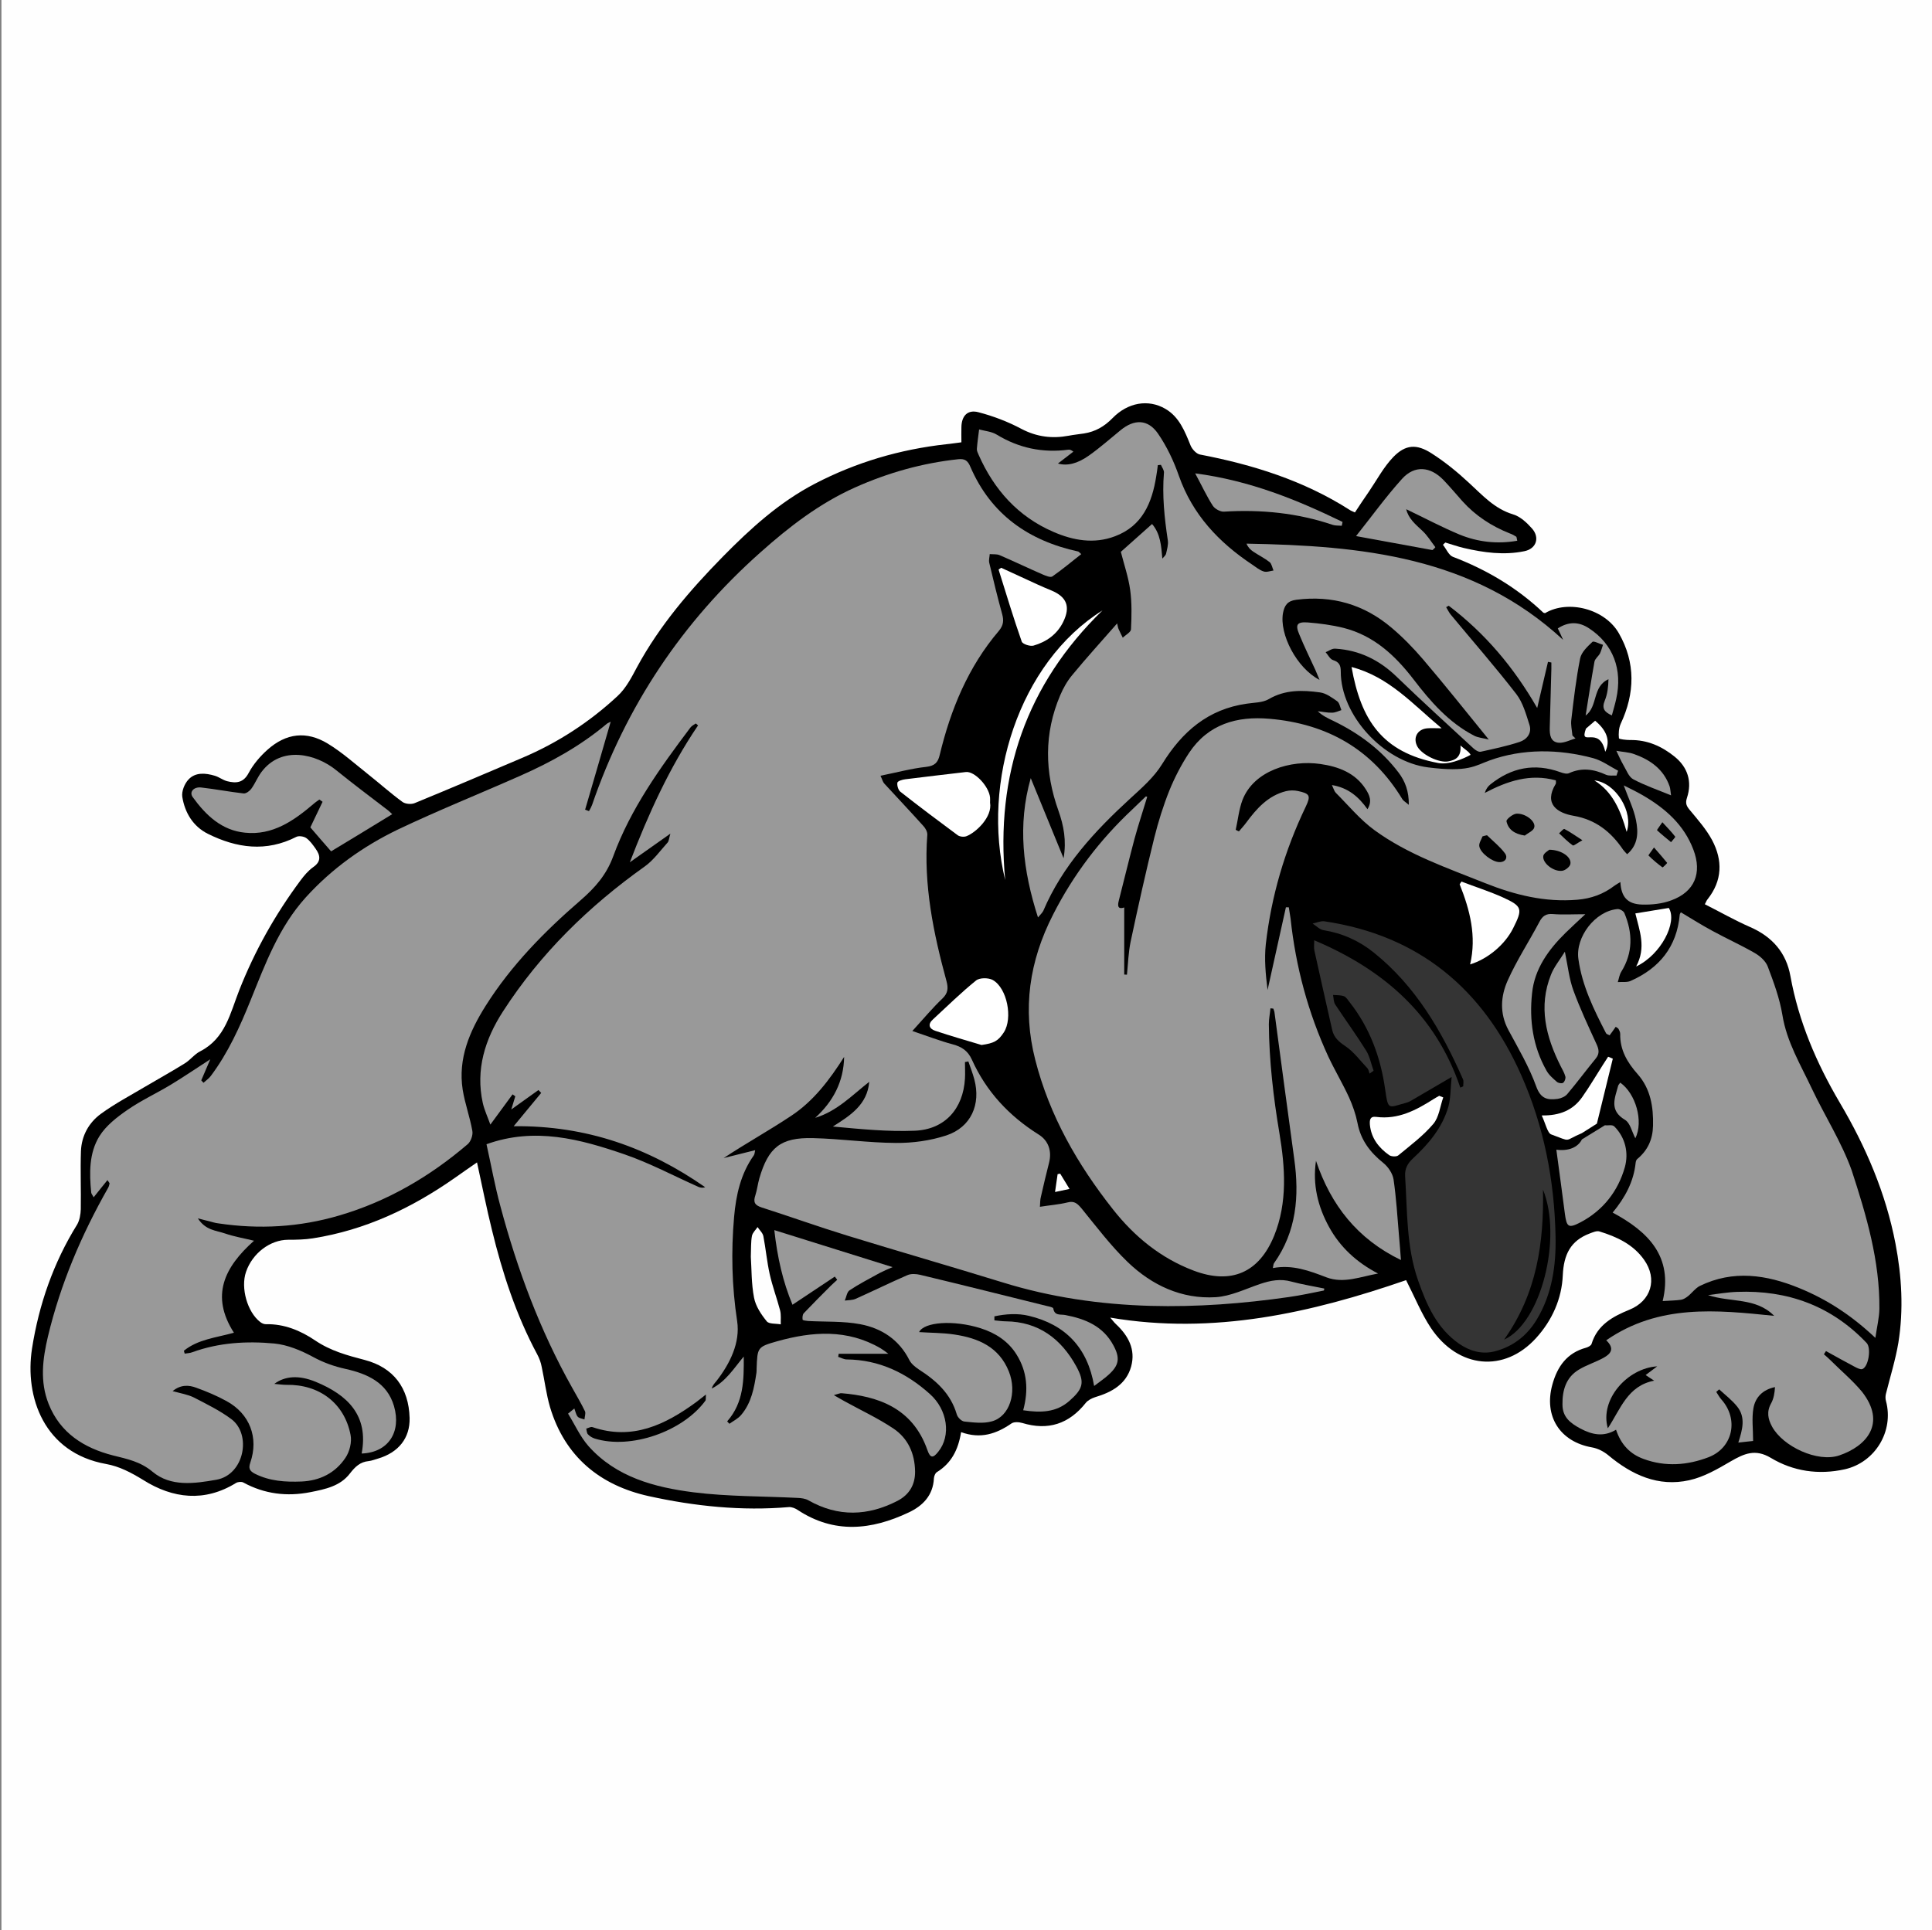 <?xml version="1.0" encoding="utf-8"?>
<!-- Generator: Adobe Illustrator 26.0.1, SVG Export Plug-In . SVG Version: 6.00 Build 0)  -->
<svg version="1.1" id="BD-Head-R" xmlns="http://www.w3.org/2000/svg" xmlns:xlink="http://www.w3.org/1999/xlink" x="0px" y="0px"
	 viewBox="0 0 1200.9 1200" style="enable-background:new 0 0 1200.9 1200;" xml:space="preserve">
<rect x="0" y="0" width="1200.9" height="1200" fill="#808080" stroke="none"/>
<style type="text/css">
	.st0{fill:#FEFEFE;}
	.st1{fill:#999999;}
	.st2{fill:#FFFFFF;}
	.st3{fill:#343434;}
</style>
<g>
	<rect id="Background" x="0.9" class="st0" width="1200" height="1200"/>
	<path d="M1180,834.8c3.3-20.6,2.1-41.3-1.8-61.6c-6-31.3-18.4-60.2-34.6-87.6c-14.5-24.6-25.6-50.5-30.7-78.7
		c-2.6-14.6-11.3-24.5-25-30.5c-9.6-4.2-18.7-9.4-28.2-14.2c0.7-1.2,1-2.3,1.7-3.1c9.2-11.6,9.5-24.2,2.8-36.8
		c-3.6-6.7-8.8-12.6-13.7-18.5c-2.1-2.5-3.1-4.2-1.9-7.8c3.3-10,0.5-18.9-7.6-25.5c-8-6.5-17.1-10.6-27.8-10.4
		c-2.4,0-6.8-0.5-6.9-1.1c-0.3-2.9-0.1-6.3,1.1-9c8.9-19,9.3-38-1.1-56.2c-8.7-15.3-31.6-21.1-45.9-12.6c-0.4-0.1-0.9-0.1-1.2-0.4
		c-16.3-15.4-35.1-26.6-56.1-34.6c-2.6-1-4.1-4.9-6.2-7.5c0.5-0.5,1-0.9,1.5-1.4c3.8,1.1,7.6,2.5,11.5,3.4c12.4,2.9,25,4.6,37.6,2
		c7.5-1.5,9.8-8.5,4.7-14.2c-3.2-3.6-7.3-7.4-11.7-8.7c-11.6-3.5-19-11.9-27.4-19.6c-7.2-6.7-14.9-13-23.2-18.3
		c-9.3-6-16.2-5.6-23.8,2.2c-6,6.2-10.2,14.2-15.1,21.4c-3,4.3-5.9,8.7-8.8,13.1c-1.8-0.8-2.6-1.1-3.3-1.6
		c-28.5-18.2-60.1-28.1-93-34.4c-2.2-0.4-4.8-3.2-5.8-5.5c-3.6-8.9-7.1-17.9-15.7-22.9c-10.6-6.2-23.4-4-32.9,5.8
		c-5.1,5.2-10.7,8.4-17.7,9.5c-3.2,0.5-6.4,0.8-9.5,1.4c-10.2,1.9-19.7,0.8-29.3-4.2c-8.4-4.5-17.6-8-26.8-10.4
		c-6.8-1.8-10.5,2.3-10.6,9.3c-0.1,3,0,5.9,0,9.4c-3.2,0.4-6.4,0.9-9.5,1.2c-28.7,3.2-55.9,11.2-81.5,24.5
		c-22.1,11.5-40.1,27.9-57.4,45.5C428.8,367,410,388.9,396,414.7c-3.4,6.4-6.9,13.2-12.1,18c-17.4,16.2-37.2,29.1-59.1,38.4
		c-22.3,9.5-44.6,19-67,28.2c-2.1,0.9-5.8,0.6-7.6-0.7c-7.4-5.4-14.3-11.6-21.5-17.3c-8.2-6.5-16.1-13.6-25-19
		c-13.2-8-25.8-6.5-37.4,3.8c-4.6,4.1-8.8,9-11.7,14.4c-3.3,6.3-7.8,6.6-13.4,5.2c-2.7-0.7-5-2.6-7.7-3.4c-5.7-1.7-12-2.3-16.3,2.3
		c-2.5,2.6-4.4,7.4-3.9,10.8c1.6,9.9,6.7,18.4,15.9,23c17.9,8.9,36.2,11.5,55,1.9c1.6-0.8,4.6-0.3,6.1,0.7c2.4,1.7,4.2,4.3,5.9,6.7
		c2.9,4.1,3.6,7.9-1.5,11.4c-3.1,2.2-5.7,5.3-8,8.4c-15.6,21-28.3,43.6-37.9,67.9c-5.7,14.4-8.6,30.1-24.3,38.2
		c-3.6,1.8-6.2,5.4-9.6,7.5c-8,5-16.2,9.5-24.3,14.3c-9.4,5.6-19.1,10.7-27.9,17.1c-7.5,5.5-12,13.6-12.4,23.2
		c-0.4,12,0.1,24.1-0.1,36.1c-0.1,3.2-0.7,6.9-2.3,9.6c-14.7,23.7-23.7,49.6-28,77c-4.7,30.2,7.5,64.9,46,71.8
		c8.4,1.5,15.7,5.4,23.2,10c18.3,11.5,38,13.9,57.6,1.8c1.2-0.7,3.4-0.9,4.5-0.3c13.2,7.2,27.2,8.9,41.8,6
		c9.1-1.8,18.5-3.7,24.5-11.6c3.2-4.1,6.3-7.2,11.7-7.7c1.9-0.2,3.7-1,5.6-1.5c13-3.8,20.1-12.9,19.8-25.3
		c-0.5-18.7-10-31.4-28-36.1c-10.7-2.8-21.1-5.6-30.7-12.1c-9-6.1-19.3-10.4-30.7-10.1c-1.2,0-2.5-0.6-3.5-1.4
		c-8-6.2-12.2-21.2-8.8-31.1c4-11.7,15.1-20,26.2-20c5.1,0,10.4-0.1,15.4-0.9c32.5-5.1,61.4-18.8,88.1-37.5c4.5-3.2,9-6.3,13.9-9.7
		c3.2,14.6,5.9,28.4,9.3,42.1c6.5,26.7,15,52.8,28.1,77.2c1.3,2.4,2.3,5.1,2.8,7.8c1.8,8.3,2.8,16.9,5.2,25.1
		c9.2,30.7,31,48.6,61.4,55.3c28.6,6.3,57.7,9.3,87.1,6.8c1.7-0.1,3.8,0.7,5.3,1.7c22.8,15.1,46,12.6,69.2,1.6
		c8.7-4.1,15.1-10.6,15.6-21.2c0.1-1.3,0.8-3.2,1.8-3.8c8.9-5.5,13.3-13.7,15.1-24.9c12.1,4.4,21.9,1.1,31.3-5.4
		c1.6-1.1,4.6-0.9,6.7-0.3c16.1,4.9,29.1,0.6,39.5-12.5c1.3-1.6,3.6-2.8,5.7-3.5c10.4-3.1,19.4-8,22.5-19.1
		c2.9-10.7-1.8-19.2-9.5-26.4c-1.3-1.2-2.3-2.7-3.5-4c64.4,10.9,125.1-3,183.9-23.3c5.5,10.8,9.5,20.8,15.4,29.7
		c17,25.4,45.7,28,65.4,6.3c10-11,16-24.5,16.6-39.1c0.6-12.8,4.8-21.4,16.7-25.9c1.9-0.7,4.3-1.8,6-1.3c10.8,3.3,21,8,27.8,17.6
		c8.6,12.1,4.3,25.7-9.1,31.1c-10.3,4.2-19.9,9.4-23.5,21.2c-0.3,1.1-2.1,2-3.4,2.4c-11.9,3.2-17.9,11.7-21,23
		c-5.4,19.6,4.7,35.5,24.7,39c3.5,0.6,7.2,2.5,10,4.8c14.7,12.3,31.1,19.9,50.4,15.6c9.1-2,17.7-7,25.9-11.8
		c8.2-4.7,15.1-7.9,24.8-2.1c14,8.4,29.7,10.7,46,7.1c18.9-4.3,30.6-23.7,25.6-42.4c-0.4-1.3-0.4-2.9-0.1-4.3
		C1174.9,856,1178.2,845.5,1180,834.8z M485.3,823.4c-3-0.6-7.3-0.1-8.7-1.9c-3.5-4.3-6.9-9.4-7.9-14.7c-1.7-8.7-1.5-17.9-2-25.4
		c0.2-5.3,0-9.3,0.7-13c0.4-2,2.3-3.7,3.5-5.5c1.2,1.9,3.2,3.6,3.6,5.7c1.5,7.8,2.2,15.7,3.9,23.4c1.7,7.7,4.5,15.1,6.5,22.7
		C485.6,817.6,485.2,820.6,485.3,823.4z"/>
	<path class="st1" d="M1009.2,475.9c1.8,3,3.2,7.1,6,8.6c7.1,3.8,14.8,6.4,23.5,10c-0.4-2.4-0.4-4.1-0.9-5.6
		c-3.7-10.6-11.9-16.4-21.9-20c-3.5-1.3-7.5-1.4-11.2-2.1C1006.1,469.8,1007.5,472.9,1009.2,475.9z"/>
	<path class="st1" d="M892.2,340.2c-2.7-3.5-5-7.4-8.2-10.3c-4.3-4-8.6-7.6-9.9-13.3c11.3,5.4,22,11.1,33,15.7
		c11.4,4.7,23.5,6.1,36,3.9c-0.4-1.7-0.4-2.3-0.6-2.5c-1.2-0.8-2.5-1.5-3.9-2c-11.4-4.5-21.4-11-29.6-20.1c-3.8-4.3-7.6-8.8-11.6-13
		c-8.2-8.6-18.1-9.6-26-0.8c-10.1,11.2-19,23.6-28.5,35.5c16,2.9,31.8,5.8,47.5,8.7C891.2,341.4,891.7,340.8,892.2,340.2z"/>
	<path class="st1" d="M760.9,318.1c23-1.4,45.5,0.8,67.4,8.2c1.8,0.6,3.8,0.4,5.7,0.6c0.2-0.8,0.4-1.6,0.5-2.4
		c-28.4-13.8-57.5-25.7-91.6-30.2c4.2,7.8,7.2,14.3,11,20.2C755.2,316.4,758.6,318.3,760.9,318.1z"/>
	<path class="st1" d="M243.8,506.2c-1-0.9-1.7-1.7-2.5-2.3c-10.8-8.3-21.8-16.5-32.4-25.1c-12.2-9.9-33.8-15.6-46.4,1.2
		c-2.4,3.2-3.9,7.1-6.3,10.4c-1,1.4-3.3,3.1-4.8,2.9c-8.8-1-17.6-2.7-26.4-3.7c-4.7-0.5-7.5,2.9-5.2,6c8.1,11.2,18,20.7,32.5,22.1
		c17.1,1.8,30.3-7.4,42.6-17.9c1.1-1,2.4-1.8,3.6-2.7c0.7,0.5,1.4,0.9,2,1.4c-2.6,5.5-5.3,11.1-7.6,15.9c4.3,5,8.5,9.9,12.9,14.9
		C218,522,230.7,514.2,243.8,506.2z"/>
	<path class="st1" d="M692.1,836.5c-6.4-12-17.4-16.5-29.9-18.9c-2.9-0.6-6.7,0.7-7.5-4.1c-0.1-0.7-2.5-1.2-3.9-1.5
		c-26.2-6.5-52.5-13.1-78.8-19.4c-2.5-0.6-5.7-0.8-8,0.2c-10.8,4.7-21.4,9.9-32.1,14.7c-2,0.9-4.5,0.8-6.8,1.1c1-2.2,1.3-5.3,3-6.4
		c6-4,12.5-7.3,18.8-10.8c2.3-1.2,4.7-2.2,7.9-3.6c-24.9-7.8-48.6-15.2-73.5-23c1.9,17,5.3,32,11.3,46.4
		c9.3-6.2,17.8-11.8,26.3-17.5c0.5,0.7,1,1.3,1.5,2c-1.4,1.3-2.8,2.5-4.1,3.8c-5.6,5.6-11.2,11.2-16.7,17c-0.8,0.9-0.9,2.7-0.7,4
		c0.1,0.4,2.1,0.7,3.3,0.8c10.8,0.6,21.9,0,32.5,2c13.3,2.5,24.2,9.6,30.6,22.4c1.2,2.3,3.6,4.2,5.8,5.7c10.8,6.9,19.8,15,23.6,27.9
		c0.5,1.9,2.9,4.3,4.7,4.5c5.7,0.6,11.8,1.4,17.1-0.1c11.1-3,15.8-18,10.6-31c-6.1-15.3-19.1-20.8-33.9-23c-7.2-1.1-14.6-1-21.9-1.5
		c3-6.3,21.4-7.7,38.2-2.4c9.2,2.9,17.2,8,22.4,16.4c6.6,10.6,7.5,22,4.1,34.6c10.7,1.6,20.5,1.5,28.8-5.9
		c8.5-7.5,9.6-11.5,4.2-21.4c-9.4-17.1-23.4-27.8-43.9-28c-2.3,0-4.6-0.4-7-0.6c0-0.8,0-1.6,0-2.5c7.1-1.5,14.5-2,21.5-0.3
		c22.5,5.4,36.4,19.6,40.5,43.6c3.5-2.7,6.4-4.6,8.9-6.9C695.7,848.8,696.3,844.3,692.1,836.5z"/>
	<path class="st2" d="M615.4,495.8c-0.7-7-9.7-16.5-15.1-15.8c-12.5,1.5-25.1,2.9-37.6,4.5c-1.8,0.2-4.7,1.1-4.9,2.1
		c-0.3,1.7,0.5,4.5,1.8,5.6c11.7,9.2,23.7,18.2,35.7,27.1c1.3,0.9,3.8,1.2,5.4,0.6c5.8-2.2,16.3-11.9,14.7-20.9
		C615.4,497.9,615.5,496.8,615.4,495.8z"/>
	<path class="st2" d="M581.4,640.9c9.5,3.2,19.1,5.9,28.7,8.8c7.7-1.1,10.3-2.4,13.9-7.9c5.6-8.7,2.1-27.4-6.9-32.5
		c-2.7-1.5-8.2-1.5-10.4,0.3c-9.3,7.5-17.9,16-26.7,24.1C576.5,636.8,577.5,639.6,581.4,640.9z"/>
	<path class="st2" d="M685.3,379.5c-52.1,32.6-75.3,106.9-60.5,167.6C618.7,481.8,637.9,425.6,685.3,379.5z"/>
	<path class="st2" d="M642.4,401.4c8-2.3,14.7-7,18.5-14.8c4.6-9.4,2.2-15.5-7.4-19.5c-3-1.2-5.9-2.5-8.8-3.8
		c-7.5-3.4-14.9-6.9-22.4-10.3c-0.5,0.4-1.1,0.7-1.6,1.1c4.7,15,9.2,30,14.4,44.8C635.6,400.4,640.2,402,642.4,401.4z"/>
	<path class="st2" d="M659,729.7c-0.5,0.1-1,0.2-1.6,0.3c-0.5,3.3-1,6.7-1.6,11.1c3.3-0.7,5.6-1.2,9-1.9L659,729.7z"/>
	<path class="st1" d="M870.8,783.4c-0.4-5.7-0.8-10.4-1.2-15c-1-11.8-1.7-23.6-3.4-35.2c-0.6-3.7-3.4-7.8-6.4-10.2
		c-8.2-6.6-14-14.2-16-24.8c-1.1-5.5-3-10.9-5.3-16c-3.9-8.5-8.8-16.7-12.8-25.2c-12.6-27.3-20.3-56-23.5-85.9
		c-0.3-2.4-0.8-4.7-1.1-7c-0.6,0-1.2,0-1.8,0c-3.8,17.1-7.6,34.3-11.4,51.4c-1.2-9.7-2.1-19.1-1.1-28.4
		c3.4-29.9,11.8-58.4,24.8-85.5c3.3-6.9,2.6-8.2-4.8-9.8c-2.4-0.5-5.1-0.5-7.5,0.1c-11.1,2.8-18.2,10.8-24.7,19.6
		c-1.4,1.9-3,3.6-4.5,5.4c-0.7-0.3-1.4-0.6-2-1c1.4-6.2,2-12.7,4.2-18.5c7-18.2,29.9-25.1,48.4-22.4c11.2,1.6,21.8,5.5,28.3,15.8
		c2.2,3.5,4.1,7.3,1,12.3c-5.5-7.7-11.9-13.3-22.1-15c1.1,2.3,1.5,3.9,2.4,4.8c7.9,7.9,15.1,16.7,24,23.2
		c20.8,15.2,45.2,23.5,68.9,33c18.3,7.3,37.2,12,57.2,10.3c8.6-0.7,16.3-3.5,23.1-8.7c1.1-0.8,2.3-1.5,3.7-2.3
		c0.5,9.2,4.3,13.7,13.4,14c6.1,0.2,12.6-0.5,18.2-2.6c14.6-5.3,19.3-17,13.8-31.5c-5.9-15.6-17.5-25.7-31.4-33.8
		c-3.8-2.2-7.7-4.1-11.9-6.2c2.8,7.8,6.2,14.5,7.6,21.6c1.5,7.4,1.5,15.3-5.5,21.2c-1.1-1.2-1.9-2-2.5-2.8
		c-7.5-11.1-17-18.7-30.8-21.1c-10-1.7-18.7-7.3-11.1-19.8c0.3-0.5,0.1-1.2,0.1-2.2c-15.9-4.4-30.2,0.4-44.2,7.8
		c0.8-2.5,2-4.1,3.5-5.3c13.1-10.5,27.5-13.4,43.5-7.6c1.7,0.6,4,1.3,5.4,0.6c7.9-3.6,15.4-2.5,23,1c1.9,0.8,4.3,0.4,6.5,0.5
		c0.3-1,0.6-2,1-3c-5.1-2.7-10-6.3-15.4-7.8c-21.5-5.8-44-6-64.5,1.4c-9.1,3.3-13.3,7.5-38.3,4.3c-27.5-3.5-54.3-32.2-54.2-59.7
		c0-3.9-1.1-5.8-4.8-7c-1.9-0.6-3.1-3.2-4.6-4.9c2-0.8,4-2.4,6-2.2c15,0.9,27.5,7.1,38.3,17.6c15.6,15.1,31.7,29.7,47.6,44.4
		c1.2,1.1,3.1,2.3,4.4,2.1c8.1-1.8,16.3-3.5,24.2-6.1c4.6-1.5,7.8-5.5,6.2-10.6c-2.1-6.6-4.1-13.9-8.2-19.2
		c-13-16.8-27-32.8-40.6-49.2c-1.2-1.4-2-3.2-3-4.8c0.5-0.3,1-0.6,1.6-0.9c22.4,17,40.3,38,55,63.6c2.5-10.5,4.6-19.6,6.7-28.7
		c0.7,0.1,1.4,0.3,2.1,0.4c0,1.4,0,2.8,0,4.1c-0.3,12.2-0.7,24.4-1,36.5c-0.1,4.3,0.4,8.9,5.7,9.3c3.4,0.2,6.9-1.7,10.3-2.7
		c-0.6-0.6-1.3-1.2-1.9-1.8c-0.3-3.3-1.1-6.6-0.7-9.8c1.5-12.8,3-25.6,5.5-38.2c0.8-3.8,4.5-7.3,7.6-10.2c0.9-0.8,4.3,1.2,6.6,1.8
		c-0.6,1.8-1.1,3.7-1.9,5.4c-1,1.8-3.1,3.3-3.4,5.1c-2,11.1-3.7,22.3-5.5,33.5c7.8-5.8,4-18,14.2-22.6c-0.1,4.6-0.6,9.2-2.3,13.3
		c-2,4.9-0.2,7.1,4.4,9.2c1-3.7,2-6.9,2.7-10.2c4.1-18.4-1.9-34.1-16.8-43.9c-6.3-4.2-12.7-4.4-19.5,0c1.2,2.5,2.3,4.8,3.3,7.1
		c-56.2-52-125.6-58.5-196.8-59.8c1,2.4,2.5,3.8,4.1,4.9c3.4,2.3,7.1,4.1,10.3,6.6c1.3,1.1,1.6,3.5,2.4,5.2c-2,0.3-4.3,1.2-6.1,0.6
		c-2.6-0.8-4.8-2.7-7.2-4.3c-20.7-13.8-37-31-45.5-55.1c-3.2-9.2-7.5-18.3-13-26.3c-6.3-9.1-14.8-9.1-23.3-2.1
		c-6.5,5.3-12.8,10.9-19.6,15.7c-7.3,5.2-13.6,6.6-19.3,5c3.4-2.6,6.5-5,9.6-7.4c-1.6-1.2-2.4-1.3-3.2-1.2
		c-15.9,2.1-30.7-1-44.5-9.4c-3.1-1.9-7.2-2.2-10.9-3.2c-0.5,4-1.1,8.1-1.4,12.1c-0.1,1.2,0.6,2.5,1.1,3.7
		c9.6,21.7,24.5,38.4,46.5,47.9c12.2,5.3,25.2,7.7,38.3,2.7c17-6.4,23-20.8,25.6-37.3c0.4-2.3,0.7-4.6,1-6.9
		c0.6-0.1,1.3-0.1,1.9-0.2c0.7,1.6,2,3.3,1.9,4.8c-1.2,14.2,0.3,28.2,2.4,42.2c0.4,2.6-0.5,5.6-1.1,8.3c-0.3,1.1-1.5,2-2.3,3
		c-0.7-8-1.2-15.5-6.4-21.5c-6.9,6.1-13.2,11.8-19.4,17.3c2,7.9,4.7,15.7,5.8,23.7c1.1,8,0.9,16.3,0.5,24.5
		c-0.1,1.8-3.3,3.4-5.1,5.2c-0.9-1.8-1.8-3.6-2.6-5.4c-0.4-0.9-0.5-1.8-0.9-3.5c-9.7,11.1-19.1,21.4-27.9,32.1
		c-3.1,3.7-5.6,8.1-7.5,12.6c-10.1,23.7-9.7,47.7-1.1,71.7c3.3,9.3,5.1,18.7,3.2,29.6l-20.4-49.8c-8.3,29.1-4.9,57.4,4.5,86.6
		c1.6-1.9,2.7-2.9,3.3-4.1c11.9-28,32-49.6,54-69.8c7.2-6.6,14.9-13.3,19.9-21.5c12.4-20.1,28.5-34.1,52.6-37.5
		c4.6-0.7,9.8-0.6,13.6-2.8c10.2-6,21-5.7,31.9-4.2c3.8,0.5,7.4,3.2,10.7,5.5c1.4,1,1.8,3.6,2.6,5.5c-1.9,0.6-3.8,1.6-5.8,1.6
		c-3,0.1-5.9-0.6-8.9-0.9c2.9,2.8,6.3,4.4,9.7,6c15.9,7.7,29.8,18,40.5,32.1c4.1,5.4,6.5,11.6,6.4,20.1c-2.2-1.9-3.4-2.5-4-3.5
		c-18.8-31.1-46.8-46.9-82.5-50c-20.4-1.8-38.2,3.3-50.1,21.2c-4.8,7.3-8.9,15.2-12.2,23.3c-3.8,9.5-6.9,19.4-9.4,29.4
		c-5.3,21.4-10.1,43-14.7,64.6c-1.4,6.7-1.6,13.7-2.3,20.6c-0.6,0-1.2-0.1-1.7-0.1c0-13.9,0-27.8,0-41.7c-3.4,1.2-4.4-0.3-3.4-4.1
		c3.3-12.9,6.4-25.8,9.8-38.6c2.4-8.8,5.3-17.4,7.9-26.1c-0.5-0.1-0.8-0.3-0.9-0.2c-2.8,2.6-5.4,5.3-8.2,7.9
		c-20.3,19-36.8,40.7-49.4,65.5c-14.8,28.9-19.2,58.7-11.1,90.3c8.9,34.9,26.3,65.1,48.3,93c13.4,17,29.8,30.4,50.2,38.1
		c23.3,8.8,40.6,1.3,50-21.7c8.4-20.7,6.8-42.6,3.3-63.6c-3.8-22.6-6.4-45.1-6.6-67.9c0-3.3,0.7-6.6,1-9.9c0.6,0.1,1.2,0.1,1.8,0.2
		c0.2,0.8,0.6,1.5,0.7,2.3c4.1,30.4,8.1,60.9,12.3,91.3c3.2,23,1.4,45-12.6,64.7c-0.4,0.6-0.4,1.5-0.7,3c12.2-2.3,22.7,1.7,33.4,5.8
		c10.7,4,21.2-0.5,32-2.4c-13.3-6.9-23.6-16.4-30.5-29c-6.9-12.6-10.3-26.2-8.1-41.1C827.3,749.3,843.7,770.3,870.8,783.4z"/>
	<path class="st2" d="M991.5,448.1c-2.2,1.9-4.5,3.9-5.7,4.9c-4.4,12.2,8.3-2.6,12,14.4C1001.1,460.8,998.9,454.2,991.5,448.1z"/>
	<path class="st2" d="M887.4,452.8c2.4-0.2,4.8,0,8.7,0c-18-15-32.7-32-56-38.1c5.8,32.7,18.8,53.1,53.9,59.7
		c8.4,1.6,20.1-5.1,20.1-5.1c-1-2-3.5-3.3-6.3-5.8c0.6,7.2-3.1,9.1-7.7,9.9c-5.7,1-16.1-4.1-19-9.1C878,458.8,881,453.2,887.4,452.8
		z"/>
	<path class="st2" d="M991,485.2c11.4,7.1,16.3,18.5,20.1,32C1015.5,505.2,1004.5,486.6,991,485.2z"/>
	<path class="st2" d="M1037.3,564.5c-6.7,1.1-13.5,2.2-20.8,3.4c2.6,10.8,6.9,21.1,0.5,33C1032.5,593.6,1042.8,573.3,1037.3,564.5z"
		/>
	<path class="st1" d="M973.2,579.9c3.6-3.5,7.3-6.9,12.2-11.5c-8,0-14.1,0.4-20.1-0.1c-4.4-0.4-6.6,1.3-8.5,5
		c-6.4,12.1-14,23.7-19.6,36.2c-4.4,9.8-5.2,20.5,0.4,30.9c6.2,11.5,12.9,22.9,17.3,35.1c2.8,7.8,7.1,8.5,13.3,7.7
		c2.1-0.3,4.7-1.4,6-3c6.1-7.2,11.7-14.8,17.7-22.1c2.6-3.2,1.9-5.9,0.3-9.3c-5-10.9-10.1-21.8-14.2-33c-2.6-7.1-3.4-14.8-5.3-24.1
		c-3.5,5.6-6.8,9.6-8.6,14.2c-8,19.9-3.2,38.7,6,57c1.1,2.1,2.3,4.2,2.9,6.4c0.3,1.2-0.4,3.2-1.4,3.9c-0.8,0.6-3,0.2-3.9-0.6
		c-2.4-2.1-5-4.3-6.5-7.1c-8.4-14.9-10.7-31.3-8.9-47.9C953.8,602.4,962.5,590.4,973.2,579.9z"/>
	<path class="st2" d="M958.3,693.5c2.3,4.8,3.6,11,5.9,11.8c13.2,4.8,7.3,4.2,19.1-0.8l9.3-5.9l9.9-40.4c-1-0.4-1.9-0.8-2.9-1.2
		c-1.1,1.7-2.2,3.4-3.3,5.1c-4.3,6.7-8.3,13.6-12.9,20.1C977.7,690.3,969.4,693.7,958.3,693.5z"/>
	<path class="st2" d="M940.5,577.2c6.1-12.1,5.8-13.7-6.2-19.2c-8.4-3.8-17.3-6.6-25.9-9.9c-0.4,0.6-0.7,1.1-1.1,1.7
		c6.4,16,10.6,32.3,6.5,49.8C924.9,596.2,935.5,587.2,940.5,577.2z"/>
	<path class="st2" d="M863.5,718.2c1.3,0.9,4.6,1.1,5.7,0.1c7.5-6.2,15.4-12.1,21.7-19.5c3.6-4.2,4.2-10.9,6.2-16.5
		c-0.8-0.3-1.7-0.7-2.5-1c-1.1,0.6-2.2,1.2-3.3,1.9c-11,7-22.2,13-35.9,11.2c-3.9-0.5-4.1,2-3.9,4.9
		C852.3,707.6,857,713.6,863.5,718.2z"/>
	<path class="st3" d="M945.6,668.5c-23.7-53.5-63.5-87-122.4-95.7c-2.3-0.3-4.9,0.9-7.3,1.4c2.2,1.4,4.3,3.7,6.7,4.1
		c11.8,1.9,22.2,6.6,31.4,14c26,20.9,42.2,48.8,55.4,78.8c0.5,1.2,0.1,2.9,0.1,4.3c-0.6,0.3-1.2,0.6-1.8,0.8
		c-15.3-45.2-47.5-73.3-90.8-91.6c0,2.7-0.3,4.6,0.1,6.4c3.6,16.5,7.4,33,11.1,49.5c1.1,4.6,4.1,7.2,8.1,9.9
		c5.3,3.5,9.3,9.1,13.8,13.8c0.7,0.8,0.9,2.2,1.3,3.3c0.8-0.6,1.7-1.2,2.5-1.8c-1.5-4.1-2.3-8.6-4.5-12.3
		c-6.1-9.8-12.9-19.1-19.3-28.8c-1.1-1.6-1-4-1.4-6c2.3,0.2,4.7,0,6.8,0.8c1.4,0.5,2.4,2.4,3.5,3.7c12.6,16,19.3,34.4,22.1,54.3
		c1.9,13.4,1.9,11.2,13.5,8.1c0.8-0.2,1.6-0.6,2.3-1c7.9-4.6,15.8-9.2,25.5-14.9c-0.7,6.8-0.5,12.8-2,18.4
		c-3.7,13-12.2,23.1-21.9,32.1c-3.5,3.2-5.3,6.6-5,11.2c1.4,21.8,0.7,43.9,8.1,64.9c5.3,15.2,11.7,29.7,25.5,39.3
		c6.6,4.5,14.1,6.7,22,4.7c11.3-2.9,20-9.6,26.1-19.6c9.7-16,12.2-33.9,11.8-52.1C966.2,733.9,959.7,700.3,945.6,668.5z"/>
	<path class="st1" d="M1003.5,700.4c-1.4-1.4-3.9-0.5-5.9-0.8l-14.3,8.8c-2.5,5-8.4,7.4-15.9,6.4c1.9,13.9,3.6,26.8,5.3,39.8
		c1.1,8.3,2.2,9.3,9.8,5.3c14-7.4,23.3-19.4,27.5-34.3C1012.4,716.8,1010.4,707.4,1003.5,700.4z"/>
	<path class="st1" d="M1016.5,707.7c5.2-10.4,0.3-27.8-9.4-34.6c-0.4,0.7-1.1,1.3-1.3,2c-2,7.6-5.7,15.2,4.2,21.1
		C1013.3,698.1,1014.3,703.5,1016.5,707.7z"/>
	<path class="st1" d="M1137.9,845.8c-1.3-1.3-2.8-2.6-4.2-3.8c0.4-0.7,0.9-1.3,1.3-2c6,3.3,12,6.7,18.1,9.9c1.4,0.7,3.3,1.7,4.5,1.3
		c3.9-1.5,5.6-13.1,2.7-16.2c-21.9-23.1-49.1-33-80.6-31.8c-6,0.2-12,1.3-18,2c13.9,4.7,29.7,1.3,41.1,12.9
		c-36-3.7-71.7-7.4-104.4,15.2c5.6,5.3,2.6,8.5-1.5,10.8c-5,2.8-10.7,4.5-15.6,7.5c-7.9,4.8-10.2,12.7-10.1,21.6
		c0,7.9,4.9,11.6,11.2,15c7.2,3.8,14.3,5.4,22.1,0.7c3.1,9.3,8.8,15.2,17.2,18.2c13.6,5,27.2,3.9,40.3-1.1
		c15.3-5.9,18.9-23.8,7.9-36c-1.2-1.4-2.1-3.1-3.1-4.6c0.6-0.5,1.2-1.1,1.8-1.6c3.8,3.5,8,6.7,11.2,10.7c5.4,6.7,3.3,14.4,0.7,22.4
		c3.9-0.4,6.9-0.8,9.2-1c0-7.4-0.9-14.1,0.2-20.4c1.2-6.7,5.7-11.5,13.4-13.1c-0.2,3.7-0.8,7.2-2.4,10.1c-2.9,5.2-2,9.7,0.6,14.5
		c6.8,12.4,28.3,22.4,41.7,17.9c16.9-5.7,29.6-19.9,14.2-39.6C1151.6,858.3,1144.4,852.3,1137.9,845.8z"/>
	<path class="st1" d="M1126.2,676.8c-7-14.9-15.6-29-18.3-45.8c-1.7-10.3-5.4-20.3-9.1-30.1c-1.3-3.4-4.8-6.5-8.1-8.4
		c-8.5-4.9-17.6-9-26.2-13.7c-6.7-3.6-13.2-7.7-19.7-11.6c-0.4,0.7-0.7,1.1-0.7,1.5c-1.8,20-12.7,33.3-30.6,41.2
		c-2.3,1-5.3,0.5-7.9,0.7c0.7-2.2,1-4.6,2.2-6.5c7.3-11.8,7.1-24,1.9-36.4c-0.5-1.3-3-2.7-4.4-2.5c-13.8,1.3-26.1,17.4-24.2,31
		c2.3,16.7,9.6,31.5,17.2,46.2c0.3,0.6,1.4,0.8,2.2,1.3c1.4-1.9,2.6-3.5,3.8-5.3c0.9,0.6,1.6,0.9,1.8,1.4c0.5,0.9,1,2,1,3
		c-0.2,10,4.4,17.8,10.9,25.1c7.9,9,9.8,20.1,9.5,32c-0.2,8.6-3.3,15.3-9.8,20.7c-0.6,0.5-0.9,1.5-1,2.3c-1.2,11.7-6.5,21.6-14.3,31
		c22.2,11.9,37.7,27.4,31.1,55c4.6-0.3,8-0.3,11.4-0.8c1.5-0.2,3-1.2,4.3-2.2c2.6-2.1,4.6-5,7.4-6.4c20.7-10.1,41.4-7,61.7,1.3
		c17.2,7,32.6,17,47.4,31c1-6.9,2.4-12.5,2.5-18c0.3-29.9-8.1-58.2-17.2-86.1C1144.7,710.1,1134.3,693.9,1126.2,676.8z"/>
	<path class="st1" d="M823.1,801.1c-6.8-1.4-13.7-2.5-20.4-4.3c-6.8-1.9-13-0.7-19.5,1.5c-9.1,3.1-18.2,7.6-27.5,8.2
		c-21.2,1.3-39.7-7.4-54.7-21.8c-10.5-10.1-19.3-21.8-28.5-33.1c-2.6-3.1-4.5-5.2-9-4c-5.3,1.3-10.8,1.7-17.1,2.7
		c0.2-2.6,0.1-4.4,0.6-6.2c1.6-7.1,3.3-14.2,5.1-21.3c1.8-7.2-0.4-13.7-6.6-17.5c-18.3-11.5-32.5-26.7-41.4-46.5
		c-2.5-5.5-6.3-8-11.9-9.5c-7.9-2.1-15.6-5.1-25.1-8.3c7.1-7.8,12.6-14.4,18.7-20.2c3.5-3.4,3.7-6.4,2.5-10.9
		c-8.1-29.7-14.3-59.7-11.9-90.9c0.1-1.8-1.1-4-2.4-5.4c-8-8.9-16.3-17.7-24.4-26.5c-0.9-1-1.2-2.5-2.3-4.8c10-2,19.1-4.5,28.3-5.5
		c5.4-0.6,7.4-2.7,8.5-7.4c6.8-28.3,17.7-54.8,36.8-77.2c2.9-3.5,3.1-6.5,2-10.5c-2.9-10.5-5.5-21.2-8-31.8
		c-0.4-1.7,0.2-3.6,0.3-5.4c2,0.2,4.2-0.1,6,0.6c9.1,3.9,18,8.2,27,12.1c1.9,0.8,4.7,2,5.9,1.2c6.2-4.3,12-9.2,18-13.9
		c-1.3-1.1-1.6-1.5-1.9-1.6c-30.8-6.7-54.2-23-67-52.6c-1.6-3.8-3.3-5.2-7.5-4.8c-22.4,2.4-43.7,8.4-64.3,17.6
		c-22.1,9.9-41,24.5-58.8,40.4C424.1,386.6,389.1,439,368,500.5c-0.5,1.3-1.2,2.6-1.9,3.8c-0.8-0.3-1.6-0.6-2.4-0.9
		c5.3-18,10.5-36.1,15.9-54.7c-1,0.6-1.8,0.8-2.4,1.3c-16.3,13.7-34.7,23.9-54,32.4c-25.3,11.2-51,21.5-76,33.4
		C225.7,526.2,206.3,540,190,558c-16.7,18.5-25.1,41.3-34.2,63.8c-6.7,16.6-14,32.8-24.8,47.2c-1.2,1.6-3,2.8-4.5,4.2
		c-0.5-0.5-0.9-1-1.4-1.5c1.7-4,3.4-7.9,5.6-13.1c-9.3,6-16.9,11.2-24.7,15.9c-8.8,5.3-18.3,9.7-26.7,15.5
		c-6.5,4.5-13.4,9.8-17.5,16.4c-6.5,10.5-6.3,23-5.1,35.1c0.1,0.8,0.9,1.6,1.5,2.9c3.1-3.8,5.7-7.2,8.6-10.7
		c0.9,1.4,1.3,1.8,1.3,2.1c-0.2,1-0.5,2.1-1,2.9c-16.5,29.1-29.5,59.6-37.3,92.2c-3.3,14-5.1,28,0.4,41.9
		c7.2,18.2,22.1,27.5,40.1,32.1c8.8,2.2,17,3.8,24.6,10.2c11.3,9.4,26,7.3,39.6,4.9c17.4-3.1,22-28.2,9.3-37.7
		c-7.1-5.3-15.3-9.3-23.2-13.4c-3.8-1.9-8.3-2.6-13.3-4c5.1-4.2,10.2-3.8,14.7-2.1c6.4,2.3,12.8,5,18.8,8.3
		c14.5,7.9,20.1,22.8,14.8,38.2c-1.2,3.5-0.6,5.2,2.9,7c9.2,4.6,18.9,5.2,28.9,4.8c11.5-0.5,21-5.3,27.3-14.7
		c2.6-3.8,4.1-9.8,3.2-14.3c-3.8-19.7-19.5-31.5-39.9-31.1c-2.1,0-4.2-0.3-7.5-0.6c6.6-4.9,15.2-5.6,25.7-1.3
		c19.7,8.1,33.1,20.8,28.6,44.6c16.5-0.6,24.8-13.3,20.1-29.5c-4.3-14.7-16.7-20.1-30.1-23.1c-7.2-1.6-13.7-3.9-20.3-7.5
		c-7.4-4-15.8-7.5-24-8.3c-17.1-1.6-34.4-0.6-50.9,5.4c-1.5,0.6-3.2,0.6-4.8,0.9c-0.2-0.6-0.3-1.2-0.5-1.8
		c8.7-7.1,19.9-8.1,31.1-11.2c-14.7-23-6-40.7,12.5-57.2c-6.6-1.6-12.5-2.6-18-4.5c-5.5-1.9-12.1-1.9-16.9-9.4
		c3.6,0.9,5.3,1.4,7.1,1.8c1.9,0.5,3.7,1.1,5.6,1.3c25.4,3.8,50.4,2.4,75.2-4.9c30-8.8,56.3-24.2,79.9-44.4c1.9-1.7,3.3-5.7,2.8-8.2
		c-1.5-8.6-4.6-16.9-6-25.6c-3-19.4,4.3-36.3,14.3-52.2c15.9-25.2,36.6-46.2,58.9-65.5c9.1-7.9,16.1-15.8,20.4-27.5
		c10.8-29.5,29.1-54.9,47.9-79.9c0.8-1.1,2.2-1.8,3.4-2.6c0.5,0.4,1,0.8,1.4,1.2c-17.9,26.4-30.9,55.2-42.4,85.1
		c7.9-5.6,15.9-11.2,25.2-17.8c-0.9,3-0.9,4.6-1.7,5.5c-4.6,5.1-8.7,10.9-14.1,14.8c-34.9,24.8-65.1,54.3-88.3,90.3
		c-11.1,17.2-17.1,36.1-12.5,56.9c1,4.4,3,8.6,4.7,13.4c5.4-7.3,9.6-13.1,13.8-18.8c0.6,0.4,1.2,0.8,1.7,1.2
		c-0.7,2.3-1.4,4.6-2.5,8.2c6.5-4.7,11.7-8.4,16.9-12.1c0.6,0.6,1.1,1.2,1.7,1.8c-5.4,6.6-10.9,13.1-17.1,20.7
		c45.5-0.5,84,13.5,119,37.9c-1.6,0.6-3,0.3-4.2-0.2c-15.3-6.8-30.2-14.8-45.9-20.2c-27.6-9.5-55.8-17.1-85.8-6.3
		c2.9,13,5.2,25.9,8.6,38.4c10.5,39.3,24.6,77.3,44.6,112.9c2.7,4.9,5.6,9.7,8,14.7c0.6,1.3-0.2,3.4-0.3,5.1
		c-1.4-0.5-3.3-0.7-4.2-1.7c-1.1-1.3-1.4-3.3-2.1-5.1c-1.3,1.1-2.6,2.1-3.9,3.2c4.2,6.8,7.5,14.3,12.7,20.2
		c17.2,19.3,41,25.6,65.2,28.7c21.4,2.7,43.3,2.4,64.9,3.5c2.2,0.1,4.7,0.4,6.6,1.5c18.5,10.5,37,9.8,55.4,0.3
		c7.1-3.7,11-9.8,10.9-18.3c-0.2-11.2-4.4-20.5-13.4-26.6c-9.7-6.5-20.5-11.5-30.8-17.2c-1.6-0.9-3.2-1.8-6.3-3.6
		c2.9-0.8,3.9-1.3,4.8-1.2c21.9,1.8,44,8.7,53.3,35.2c1.8,5.2,3.5,5.4,6.8,1.2c8.1-10,5.8-26.1-5.2-35.9
		c-14.7-13.2-31.6-21.3-51.7-21.5c-1.8,0-3.6-1.1-5.3-1.6c0.1-0.6,0.2-1.3,0.3-1.9c10,0,20.1,0,30.9,0c-2-1.5-3.3-2.5-4.8-3.4
		c-20.7-12.1-42.5-10.5-64.3-4.4c-12.4,3.5-12.3,3.9-12.8,16.9c0,0.9,0,1.7-0.1,2.6c-1.4,9.4-3.1,18.8-9.5,26.3
		c-1.9,2.3-4.8,3.7-7.3,5.5c-0.5-0.5-1-1-1.4-1.5c10.4-11.8,10.4-26,10.3-40.3c-6.2,7.4-11.1,15.5-19.9,19.9
		c0.5-1.9,1.7-3.2,2.8-4.5c8.6-11,15-24.1,13-37.4c-3.3-21.7-3.8-43.2-1.9-64.8c1.2-13.6,4.1-26.8,12.2-38.2
		c0.6-0.8,0.6-2.1,0.9-3.3c-6.9,1.7-13.3,3.3-19.6,4.9c14.1-9.3,28.4-17.2,41.9-26.2c14-9.2,24-22.5,33-36.7
		c-0.3,15.4-6.8,27.7-18,37.9c13.6-4.1,23-14.1,33.6-22.4c-1.2,14.2-11.7,20.9-22.6,27.8c17.3,1.6,34.2,3.3,51,2.6
		c18.6-0.8,30-13.6,31.1-32.4c0.2-3.4,0-6.9,0-10.3c0.7-0.1,1.4-0.2,2.1-0.4c1.3,3.7,2.7,7.4,3.7,11.1c4.2,15.6-2,29.8-17.3,34.9
		c-10,3.3-21,4.8-31.5,4.7c-17.2-0.1-34.3-2.6-51.5-3c-20.1-0.5-27.7,5.8-33.3,25c-1,3.5-1.4,7.2-2.5,10.6c-1.4,4.2-0.4,6.1,3.9,7.5
		c17.8,5.7,35.3,12,53.2,17.5c32.2,9.9,64.5,19.2,96.6,29.1c30,9.3,60.6,13.7,91.9,14.6c28.9,0.8,57.6-1.4,86.1-5.5
		c7.2-1,14.4-2.6,21.5-4C823.2,802.3,823.1,801.7,823.1,801.1z"/>
	<path d="M368.3,887.3c-1.1-0.4-2.6,0.6-3.9,0.9c0.3,1.2,0.3,2.7,1,3.5c1.1,1.2,2.7,2.2,4.3,2.7c22.3,6.9,54.7-4.3,68.8-23.6
		c0.3-0.4,0.1-1.2,0.3-3.8c-2.8,2.2-4.4,3.5-6,4.7C413.5,885.8,393.1,895.7,368.3,887.3z"/>
	<path d="M884.5,409.9c-6-7-12.5-13.7-19.5-19.6c-17.1-14.5-36.9-20.3-59.3-17.4c-5.5,0.7-7.3,3.6-8.2,8.2
		c-2.4,13.1,8.5,34.3,22.7,41.6c-1.3-3.1-1.9-4.6-2.5-6c-3.4-7.4-7-14.7-10.1-22.3c-2.6-6.1-1.4-7.9,5.4-7.4
		c7.4,0.6,15,1.6,22.2,3.4c18.8,4.8,32,17.1,43.6,32.2c10.4,13.6,21.8,26.7,37.5,34.8c2.3,1.2,5.1,1.4,9.1,2.4
		C910.9,442,898,425.7,884.5,409.9z"/>
	<path d="M924.3,519.3c3.8,3.7,8.1,7.1,11.2,11.3c1.8,2.4,0.5,5.5-3.6,5.4c-4.3-0.1-11.8-5.7-12.4-9.9c-0.3-1.9,1.3-4.1,2-6.1
		C922.4,519.7,923.3,519.5,924.3,519.3z"/>
	<path d="M963,528.3c7.9,0.1,14.1,4.8,13.1,9c-0.4,1.7-3.2,3.9-5.1,4.1c-5.5,0.7-12.5-5-11.7-9.3C959.7,530.3,962.4,528.9,963,528.3
		z"/>
	<path d="M947.8,519.5c-6.5-1-10.3-3.8-11.4-8.9c-0.2-1.2,3.9-4.5,6.1-4.7c5.6-0.4,12.1,4.7,11.2,8.4
		C953.3,516.5,949.9,517.8,947.8,519.5z"/>
	<path d="M1028.1,526.9c3.3,3.8,5.8,6.6,8.2,9.6c0.1,0.1-2.7,2.9-2.9,2.8c-3.1-2.3-6-4.7-8.7-7.4
		C1024.5,531.7,1026.3,529.5,1028.1,526.9z"/>
	<path d="M983.6,522.4c-3.3,1.8-5.4,3.6-6,3.2c-3.1-2.2-5.7-4.9-8.5-7.5c1.1-1,2.8-3,3.3-2.7C975.7,517.1,978.8,519.3,983.6,522.4z"
		/>
	<path d="M1033.3,511.2c3.2,3.5,5.8,6.1,8,9c0.2,0.3-1.7,2.2-2.6,3.4c-2.9-2.4-5.9-4.8-8.7-7.4
		C1029.8,516,1031.6,513.8,1033.3,511.2z"/>
	<path d="M959.1,739.6c12.1,30-1.1,82.9-24.2,93.3C955.4,804.1,959.7,772.5,959.1,739.6z"/>
	<path d="M1030.1,849.5c-2.2,1.7-4.5,3.4-7.2,5.4c1.7,1.1,2.9,2,5.3,3.5c-16.6,3.2-20.9,17.7-28.8,29.6
		C994.2,870.1,1011.6,850.6,1030.1,849.5z"/>
</g>
</svg>
